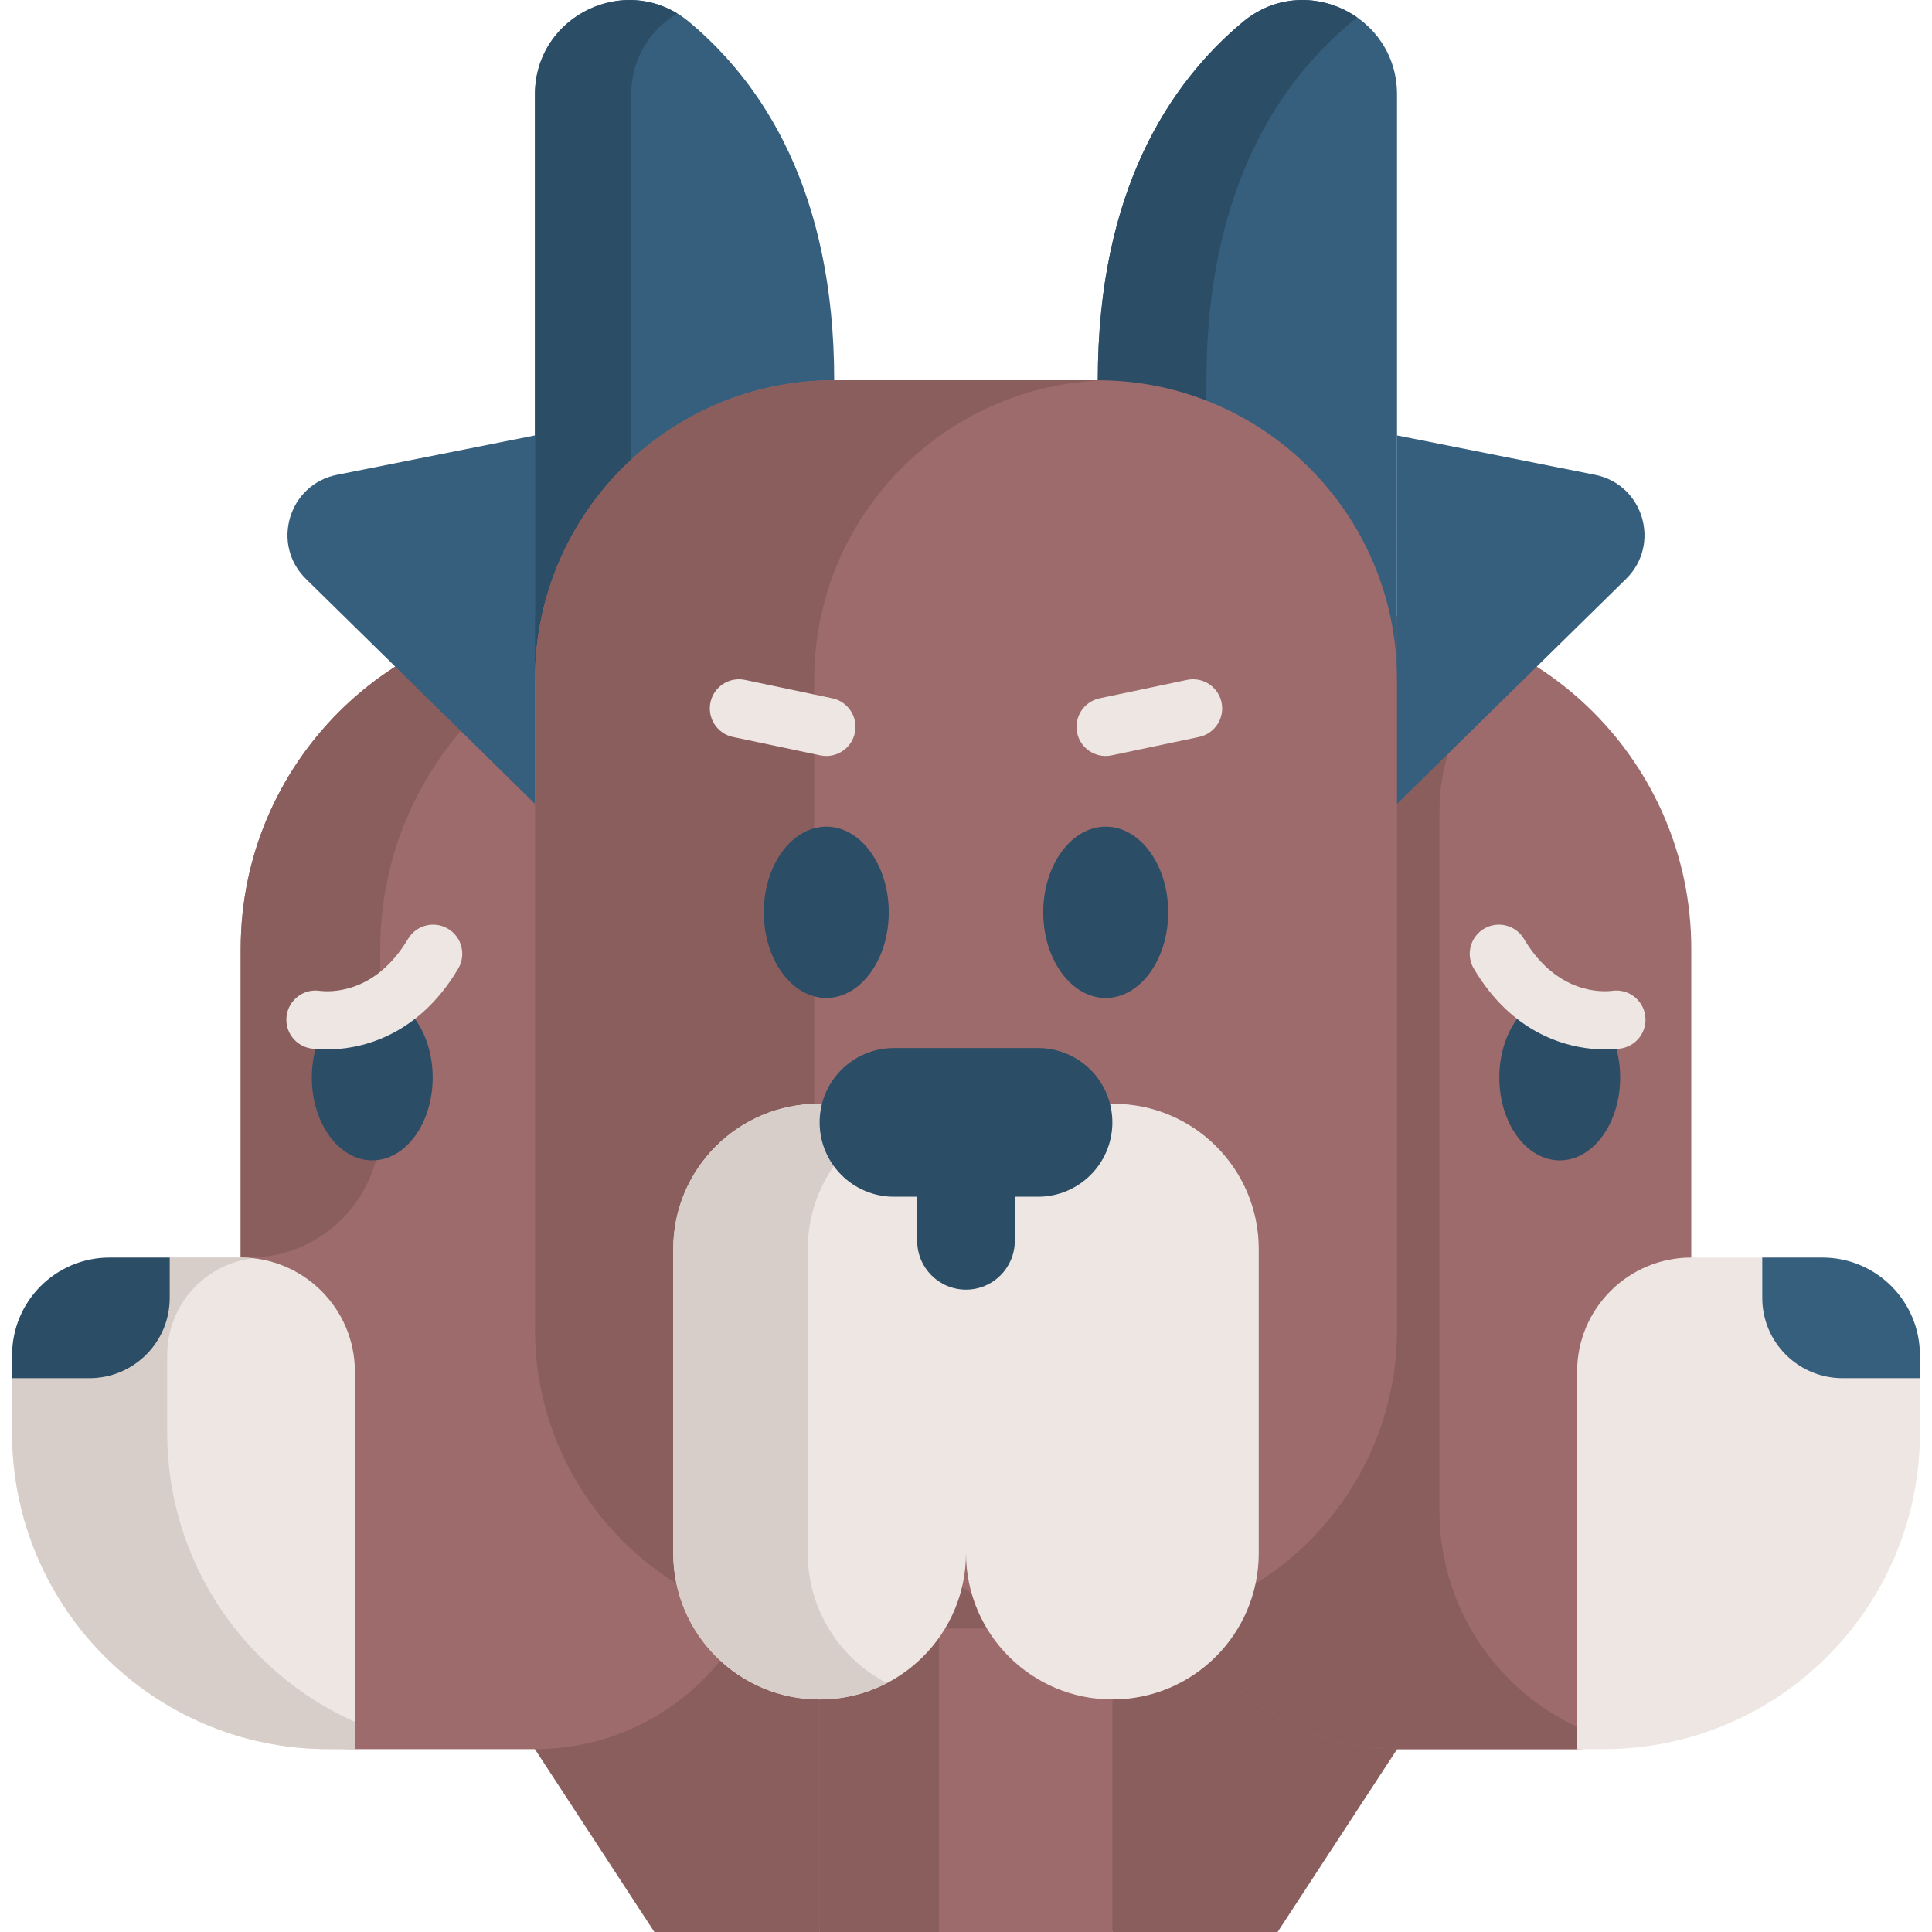 <svg id="Capa_1" enable-background="new 0 0 512 512" height="512" viewBox="0 0 512 512" width="512" xmlns="http://www.w3.org/2000/svg"><g><path d="m217.209 512h-43.794l-31.664-48.455v-98.473h136.265z" fill="#8b5e5e"/><path d="m36.013 363.078v20.583c0 46.307 11.732 79.88 58.038 79.88h47.702c34.872 0 63.13-28.258 63.13-63.13v-237.704h-52.333c-49.016 0-88.76 39.734-88.76 88.75v81.807l-27.776 20.565c-14.279-.001-.001-5.03-.001 9.249z" fill="#9d6b6b"/><path d="m189.543 162.707c-49.016 0-88.76 39.734-88.76 88.75v47.078c0 19.18-15.548 34.728-34.728 34.728h-2.265v-81.807c0-49.015 39.735-88.75 88.75-88.75h37.003z" fill="#8b5e5e"/><path d="m14.431 359.121-11.231 6.109v14.474c0 46.307 37.529 83.836 83.836 83.836h7.015v-100.02c0-16.71-13.557-30.257-30.267-30.257h-18.806l-10.678 9.603c-14.278 0-19.869 1.977-19.869 16.255z" fill="#ede6e3"/><path d="m94.056 456.319v7.222h-7.016c-46.307 0-83.836-37.529-83.836-83.836v-14.475l11.227-6.109c0-14.278 5.591-16.255 19.869-16.255l10.678-9.602h18.811c1.123 0 2.235.062 3.327.185-12.846 1.494-22.808 12.424-22.808 25.672v20.583c0 34.171 20.439 63.562 49.748 76.615z" fill="#d8cec9"/><path d="m3.204 359.121v6.109h20.501c11.744 0 21.273-9.519 21.273-21.273v-10.693h-15.927c-14.278 0-25.847 11.579-25.847 25.857z" fill="#2b4d66"/><path d="m141.773 213.029-60.697-59.616c-9.33-9.163-4.594-25.031 8.232-27.583l52.464-10.436z" fill="#365e7d"/><path d="m294.791 512h43.794l31.664-48.455v-98.473h-136.265z" fill="#8b5e5e"/><path d="m417.948 463.54h-47.702c-34.872 0-63.13-28.258-63.13-63.13v-237.703h52.333c49.016 0 88.76 39.734 88.76 88.75v81.807c.002 0 16.046 130.276-30.261 130.276z" fill="#9d6b6b"/><path d="m423.641 459.966c.124.041.258.082.381.113l-6.078 3.461h-47.697c-34.871 0-63.129-28.258-63.129-63.13v-237.703h52.333c15.391 0 29.875 3.915 42.495 10.817-12.444 9.56-20.47 24.601-20.47 41.516v185.371c0 27.506 17.606 50.911 42.165 59.555z" fill="#8b5e5e"/><g fill="#2b4d66"><ellipse cx="98.653" cy="285.561" rx="16.015" ry="21.951"/><ellipse cx="413.347" cy="285.561" rx="16.015" ry="21.951"/></g><path d="m217.209 379.246h77.582v132.754h-77.582z" fill="#9d6b6b"/><path d="m217.209 379.246h31.645v132.754h-31.645z" fill="#8b5e5e"/><path d="m141.771 180.076v-155.062c0-21.1 24.618-32.725 40.831-19.223 19.424 16.176 38.469 44.826 38.469 94.984" fill="#365e7d"/><path d="m179.488 3.566c-7.104 4.191-12.215 11.83-12.215 21.448v129.569l-25.502 25.502v-155.071c0-19.786 21.655-31.231 37.717-21.448z" fill="#2b4d66"/><path d="m370.229 180.076v-155.062c0-21.1-24.618-32.725-40.831-19.223-19.424 16.176-38.469 44.826-38.469 94.984" fill="#365e7d"/><path d="m359.685 4.622c-.509.371-1.003.756-1.498 1.168-19.428 16.186-38.472 44.834-38.472 94.985v28.786l-28.786-28.786c0-50.151 19.044-78.799 38.472-94.985 9.412-7.831 21.669-7.199 30.284-1.168z" fill="#2b4d66"/><path d="m290.929 431.583h-69.858c-43.796 0-79.3-35.504-79.3-79.3v-172.207c0-43.796 35.504-79.3 79.3-79.3h69.858c43.796 0 79.3 35.504 79.3 79.3v172.207c0 43.796-35.504 79.3-79.3 79.3z" fill="#9d6b6b"/><path d="m292.981 431.548c-.687.014-1.36.028-2.047.028h-69.855c-43.803 0-79.308-35.505-79.308-79.294v-172.206c0-43.803 35.505-79.308 79.308-79.308h69.855c.687 0 1.36.014 2.047.028-42.828 1.127-77.192 36.178-77.192 79.281v172.205c0 43.088 34.364 78.139 77.192 79.266z" fill="#8b5e5e"/><path d="m256 292.516h-39.075c-21.267 0-38.507 17.24-38.507 38.507v80.56c0 21.424 17.367 38.791 38.791 38.791 21.424 0 38.791-17.367 38.791-38.791 0 21.424 17.367 38.791 38.791 38.791 21.424 0 38.791-17.367 38.791-38.791v-80.56c0-21.267-17.24-38.507-38.507-38.507z" fill="#ede6e3"/><path d="m235.028 446.03c-5.331 2.776-11.39 4.342-17.821 4.342-21.421 0-38.789-17.354-38.789-38.788v-80.558c0-21.27 17.244-38.5 38.514-38.5h35.642c-21.27 0-38.513 17.23-38.513 38.5v80.558c-.001 15.004 8.505 28.002 20.967 34.446z" fill="#d8cec9"/><path d="m275.088 277.739h-38.175c-10.882 0-19.703 8.821-19.703 19.703 0 10.882 8.821 19.703 19.703 19.703h6.157v11.699c0 7.141 5.789 12.93 12.93 12.93 7.141 0 12.93-5.789 12.93-12.93v-11.699h6.157c10.882 0 19.703-8.821 19.703-19.703.001-10.882-8.821-19.703-19.702-19.703z" fill="#2b4d66"/><g fill="#ede6e3"><path d="m218.995 200.344c-.528 0-1.063-.054-1.6-.167l-23.151-4.874c-4.176-.879-6.848-4.977-5.969-9.152.878-4.177 4.984-6.847 9.152-5.969l23.151 4.874c4.176.879 6.848 4.977 5.969 9.152-.765 3.638-3.977 6.136-7.552 6.136z"/><path d="m293.005 200.344c-3.576 0-6.787-2.497-7.552-6.136-.879-4.176 1.793-8.273 5.969-9.152l23.151-4.874c4.172-.877 8.274 1.793 9.152 5.969.879 4.176-1.793 8.273-5.969 9.152l-23.151 4.874c-.537.112-1.073.167-1.6.167z"/></g><g fill="#2b4d66"><path d="m218.972 219.075c-9.131 0-16.558 10.182-16.558 22.698s7.428 22.698 16.558 22.698 16.559-10.182 16.559-22.698-7.428-22.698-16.559-22.698z"/><path d="m293.028 219.075c-9.131 0-16.559 10.182-16.559 22.698s7.429 22.698 16.559 22.698 16.558-10.182 16.558-22.698-7.427-22.698-16.558-22.698z"/></g><path d="m370.227 213.029 60.697-59.616c9.33-9.163 4.594-25.031-8.232-27.583l-52.464-10.436z" fill="#365e7d"/><g><path d="m86.533 278.124c-1.807 0-3.174-.138-3.941-.24-4.229-.565-7.199-4.453-6.634-8.682.565-4.23 4.449-7.202 8.682-6.634 2.374.318 14.656 1.144 23.493-13.744 2.178-3.669 6.916-4.878 10.588-2.701 3.669 2.178 4.878 6.919 2.7 10.588-11.196 18.864-27.112 21.413-34.888 21.413z" fill="#ede6e3"/></g><g><path d="m425.491 278.122c-7.74 0-23.706-2.528-34.912-21.411-2.178-3.67-.969-8.409 2.7-10.588 3.669-2.177 8.41-.969 10.588 2.701 8.819 14.858 21.103 14.058 23.477 13.745 4.226-.559 8.111 2.424 8.667 6.654.555 4.231-2.425 8.111-6.655 8.667-.756.1-2.096.232-3.865.232z" fill="#ede6e3"/></g><path d="m499.178 359.121 9.622 6.109v14.474c0 46.307-37.529 83.836-83.836 83.836h-7.015v-100.02c0-16.71 13.557-30.257 30.267-30.257h18.807l11.02 4.91c14.278.001 21.135 6.67 21.135 20.948z" fill="#ede6e3"/><path d="m508.796 359.121v6.109h-20.501c-11.744 0-21.273-9.519-21.273-21.273v-10.693h15.927c14.278 0 25.847 11.579 25.847 25.857z" fill="#365e7d"/></g></svg>